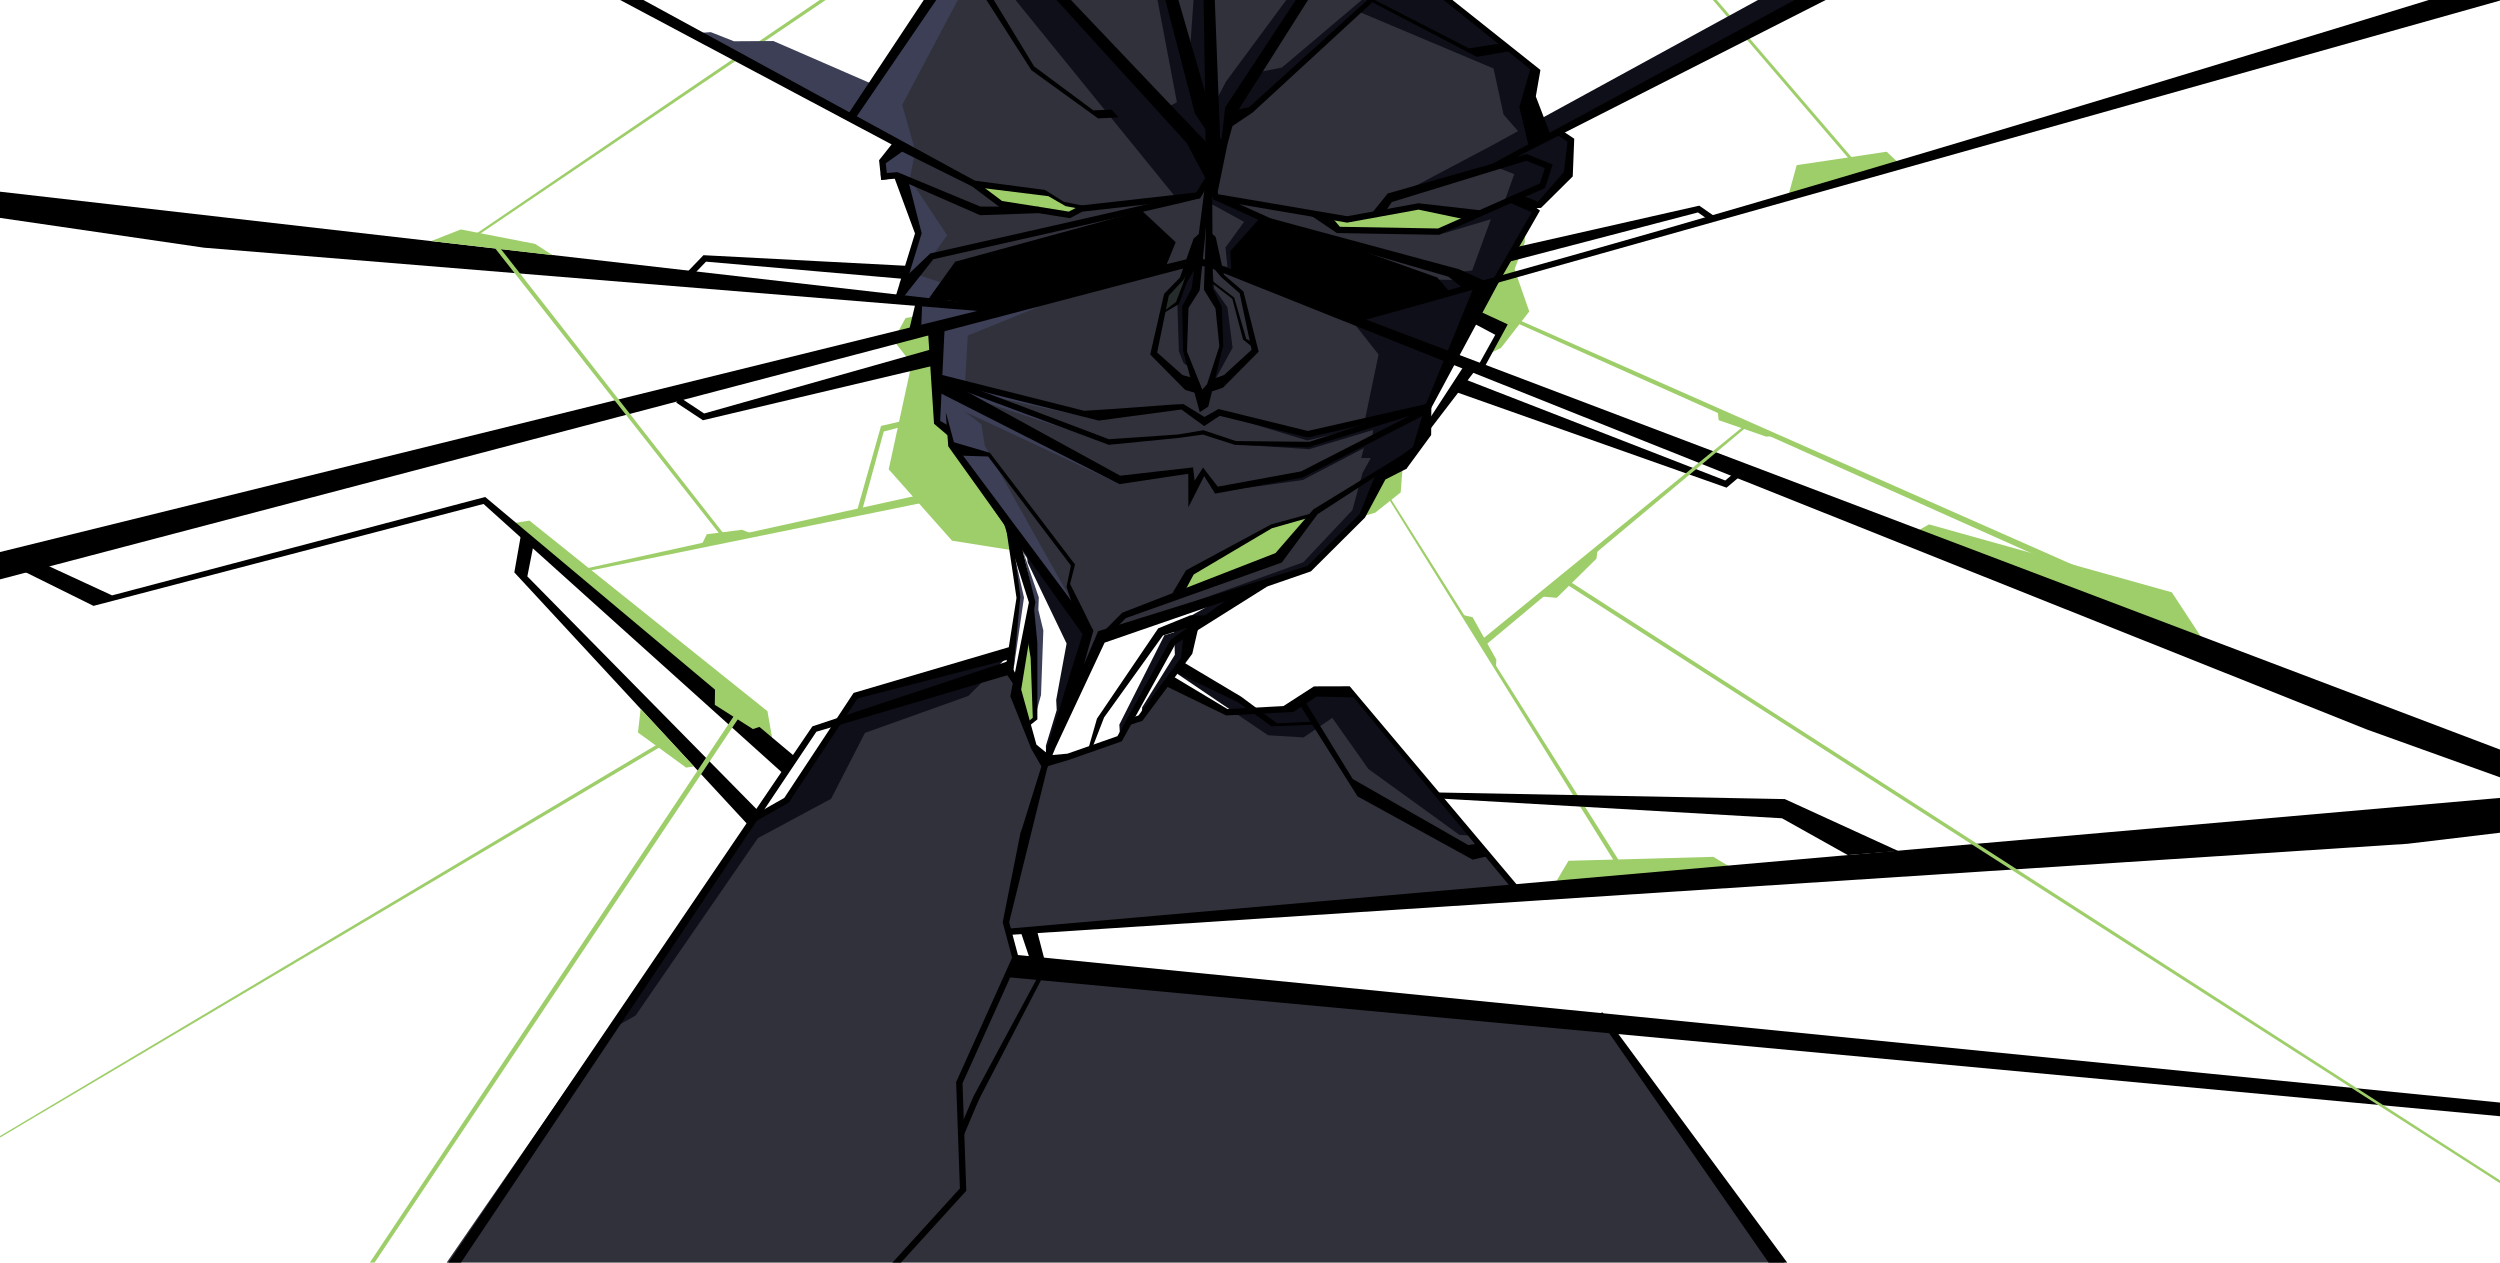 <?xml version="1.0" encoding="UTF-8" standalone="no"?>
<!-- Created with Inkscape (http://www.inkscape.org/) -->

<svg
   width="1980"
   height="1000"
   viewBox="0 0 523.875 264.583"
   version="1.1"
   id="svg5"
   inkscape:version="1.1.1 (3bf5ae0d25, 2021-09-20)"
   sodipodi:docname="child.svg"
   xmlns:inkscape="http://www.inkscape.org/namespaces/inkscape"
   xmlns:sodipodi="http://sodipodi.sourceforge.net/DTD/sodipodi-0.dtd"
   xmlns="http://www.w3.org/2000/svg"
   xmlns:svg="http://www.w3.org/2000/svg">
  <sodipodi:namedview
     id="namedview7"
     pagecolor="#ffffff"
     bordercolor="#666666"
     borderopacity="1.0"
     inkscape:pageshadow="2"
     inkscape:pageopacity="0.0"
     inkscape:pagecheckerboard="0"
     inkscape:document-units="mm"
     showgrid="false"
     inkscape:zoom="0.3107219"
     inkscape:cx="915.60974"
     inkscape:cy="617.91589"
     inkscape:window-width="1920"
     inkscape:window-height="1011"
     inkscape:window-x="0"
     inkscape:window-y="0"
     inkscape:window-maximized="1"
     inkscape:current-layer="layer9"
     units="px"
     inkscape:lockguides="false"
     inkscape:snap-nodes="false" />
  <defs
     id="defs2" />
  <g
     inkscape:groupmode="layer"
     id="layer9"
     inkscape:label="green"
     style="display:inline"
     ref="bottom_green"
     sodipodi:insensitive="true">
    <path
       style="font-variation-settings:normal;opacity:1;vector-effect:none;fill:#9ece6a;fill-opacity:1;stroke:none;stroke-width:1.323;stroke-linecap:butt;stroke-linejoin:miter;stroke-miterlimit:4;stroke-dasharray:none;stroke-dashoffset:0;stroke-opacity:1;-inkscape-stroke:none;stop-color:#000000;stop-opacity:1"
       d="m 191.897,66.255 -2.135,0.388 -2.559,4.648 3.835,4.906 -4.81,22.153 13.267,14.951 12.531,1.993 -0.867,-6.181 -12.23,-16.092 -0.187,-3.022 -2.455,-1.709 -0.627,-20.132 -3.93,1.093 z"
       id="path85822"
       sodipodi:nodetypes="cccccccccccccc" />
    <path
       style="font-variation-settings:normal;opacity:1;vector-effect:none;fill:#9ece6a;fill-opacity:1;stroke:none;stroke-width:1.323;stroke-linecap:butt;stroke-linejoin:miter;stroke-miterlimit:4;stroke-dasharray:none;stroke-dashoffset:0;stroke-opacity:1;-inkscape-stroke:none;stop-color:#000000;stop-opacity:1"
       d="m 107.399,109.645 3.552,-0.551 49.872,39.941 0.95,5.466 -2.843,0.139 z"
       id="path88011"
       sodipodi:nodetypes="cccccc" />
    <path
       style="font-variation-settings:normal;opacity:1;vector-effect:none;fill:#9ece6a;fill-opacity:1;stroke:none;stroke-width:1.323;stroke-linecap:butt;stroke-linejoin:miter;stroke-miterlimit:4;stroke-dasharray:none;stroke-dashoffset:0;stroke-opacity:1;-inkscape-stroke:none;stop-color:#000000;stop-opacity:1"
       d="m 192.03,103.865 -69.778,15.38 1.137,0.377 70.355,-14.354 z"
       id="path88013"
       sodipodi:nodetypes="ccccc" />
    <path
       style="font-variation-settings:normal;opacity:1;vector-effect:none;fill:#9ece6a;fill-opacity:1;stroke:none;stroke-width:1.323;stroke-linecap:butt;stroke-linejoin:miter;stroke-miterlimit:4;stroke-dasharray:none;stroke-dashoffset:0;stroke-opacity:1;-inkscape-stroke:none;stop-color:#000000;stop-opacity:1"
       d="m 319.501,48.418 -9.636,17.194 5.603,2.57 -3.08,5.776 2.139,-1.043 5.933,-7.645 -3.083,-8.842 2.153,-5.672 z"
       id="path90638" />
    <path
       style="font-variation-settings:normal;opacity:1;vector-effect:none;fill:#9ece6a;fill-opacity:1;stroke:none;stroke-width:1.323;stroke-linecap:butt;stroke-linejoin:miter;stroke-miterlimit:4;stroke-dasharray:none;stroke-dashoffset:0;stroke-opacity:1;-inkscape-stroke:none;stop-color:#000000;stop-opacity:1"
       d="m 400.972,111.714 3.252,-1.827 50.888,14.236 8.248,12.583 z"
       id="path90640" />
    <path
       style="font-variation-settings:normal;opacity:1;vector-effect:none;fill:#9ece6a;fill-opacity:1;stroke:none;stroke-width:1.323;stroke-linecap:butt;stroke-linejoin:miter;stroke-miterlimit:4;stroke-dasharray:none;stroke-dashoffset:0;stroke-opacity:1;-inkscape-stroke:none;stop-color:#000000;stop-opacity:1"
       d="M 317.986,66.923 438.057,119.971 428.97,117.409 317.491,67.534 Z"
       id="path90642"
       sodipodi:nodetypes="ccccc" />
    <path
       style="font-variation-settings:normal;opacity:1;vector-effect:none;fill:#9ece6a;fill-opacity:1;stroke:none;stroke-width:1.323;stroke-linecap:butt;stroke-linejoin:miter;stroke-miterlimit:4;stroke-dasharray:none;stroke-dashoffset:0;stroke-opacity:1;-inkscape-stroke:none;stop-color:#000000;stop-opacity:1"
       d="m 189.015,88.227 -4.388,1.026 -5.101,17.994 1.122,-0.257 4.544,-16.564 3.683,-0.97 z"
       id="path90757" />
    <path
       style="font-variation-settings:normal;opacity:1;vector-effect:none;fill:#9ece6a;fill-opacity:1;stroke:none;stroke-width:1.323;stroke-linecap:butt;stroke-linejoin:miter;stroke-miterlimit:4;stroke-dasharray:none;stroke-dashoffset:0;stroke-opacity:1;-inkscape-stroke:none;stop-color:#000000;stop-opacity:1"
       d="m 285.427,108.201 4.292,-8.491 4.206,-1.879 -0.413,5.353 -5.357,4.259 z"
       id="path92800" />
    <path
       style="font-variation-settings:normal;opacity:1;vector-effect:none;fill:#9ece6a;fill-opacity:1;stroke:none;stroke-width:1.323;stroke-linecap:butt;stroke-linejoin:miter;stroke-miterlimit:4;stroke-dasharray:none;stroke-dashoffset:0;stroke-opacity:1;-inkscape-stroke:none;stop-color:#000000;stop-opacity:1"
       d="m 325.604,185.556 37.605,-3.476 -4.18,-2.528 -30.351,0.824 z"
       id="path92802" />
    <path
       style="font-variation-settings:normal;opacity:1;vector-effect:none;fill:#9ece6a;fill-opacity:1;stroke:none;stroke-width:1.323;stroke-linecap:butt;stroke-linejoin:miter;stroke-miterlimit:4;stroke-dasharray:none;stroke-dashoffset:0;stroke-opacity:1;-inkscape-stroke:none;stop-color:#000000;stop-opacity:1"
       d="m 290.393,103.552 48.101,77.314 1.005,-0.135 -48.828,-77.431 z"
       id="path92804" />
    <path
       style="font-variation-settings:normal;opacity:1;vector-effect:none;fill:#9ece6a;fill-opacity:1;stroke:none;stroke-width:1.323;stroke-linecap:butt;stroke-linejoin:miter;stroke-miterlimit:4;stroke-dasharray:none;stroke-dashoffset:0;stroke-opacity:1;-inkscape-stroke:none;stop-color:#000000;stop-opacity:1"
       d="m 243.783,65.082 0.724,-3.468 3.305,-3.17 1.158,-1.904 -2.268,7.054 -2.942,1.908 z"
       id="path114152" />
    <path
       style="font-variation-settings:normal;opacity:1;vector-effect:none;fill:#9ece6a;fill-opacity:1;stroke:none;stroke-width:1.323;stroke-linecap:butt;stroke-linejoin:miter;stroke-miterlimit:4;stroke-dasharray:none;stroke-dashoffset:0;stroke-opacity:1;-inkscape-stroke:none;stop-color:#000000;stop-opacity:1"
       d="m 215.8,132.302 -2.575,12.627 2.18,6.723 1.587,-1.171 -0.301,-13.282 z"
       id="path115047" />
    <path
       style="font-variation-settings:normal;opacity:1;vector-effect:none;fill:#9ece6a;fill-opacity:1;stroke:none;stroke-width:1.323;stroke-linecap:butt;stroke-linejoin:miter;stroke-miterlimit:4;stroke-dasharray:none;stroke-dashoffset:0;stroke-opacity:1;-inkscape-stroke:none;stop-color:#000000;stop-opacity:1"
       d="m 252.163,-59.97 0.449,21.01 -4.486,-5.056 -2.087,-13.498 z"
       id="path11894" />
    <path
       style="font-variation-settings:normal;opacity:1;vector-effect:none;fill:#9ece6a;fill-opacity:1;stroke:none;stroke-width:1.323;stroke-linecap:butt;stroke-linejoin:miter;stroke-miterlimit:4;stroke-dasharray:none;stroke-dashoffset:0;stroke-opacity:1;-inkscape-stroke:none;stop-color:#000000;stop-opacity:1"
       d="M 248.582,-52.25 98.934,49.547 99.532,49.712 248.578,-51.112 Z"
       id="path11896"
       sodipodi:nodetypes="ccccc" />
    <path
       style="font-variation-settings:normal;opacity:1;vector-effect:none;fill:#9ece6a;fill-opacity:1;stroke:none;stroke-width:1.323;stroke-linecap:butt;stroke-linejoin:miter;stroke-miterlimit:4;stroke-dasharray:none;stroke-dashoffset:0;stroke-opacity:1;-inkscape-stroke:none;stop-color:#000000;stop-opacity:1"
       d="m 304.659,-48.086 11.351,-17.52 0.676,3.51 -6.783,15.203 z"
       id="path13188" />
    <path
       style="font-variation-settings:normal;opacity:1;vector-effect:none;fill:#9ece6a;fill-opacity:1;stroke:none;stroke-width:1.323;stroke-linecap:butt;stroke-linejoin:miter;stroke-miterlimit:4;stroke-dasharray:none;stroke-dashoffset:0;stroke-opacity:1;-inkscape-stroke:none;stop-color:#000000;stop-opacity:1"
       d="m 374.683,41.225 23.449,-6.799 -2.787,-2.636 -18.847,2.817 z"
       id="path13190" />
    <path
       style="font-variation-settings:normal;opacity:1;vector-effect:none;fill:#9ece6a;fill-opacity:1;stroke:none;stroke-width:1.323;stroke-linecap:butt;stroke-linejoin:miter;stroke-miterlimit:4;stroke-dasharray:none;stroke-dashoffset:0;stroke-opacity:1;-inkscape-stroke:none;stop-color:#000000;stop-opacity:1"
       d="m 312.117,-55.05 c 0.129,0.699 75.588,88.625 75.588,88.625 l 0.698,-0.149 -76.101,-88.718 z"
       id="path13192" />
  </g>
  <g
     inkscape:groupmode="layer"
     id="layer1"
     inkscape:label="headBg"
     style="display:inline"
     ref="head_bg"
     sodipodi:insensitive="true">
    <path
       style="display:inline;opacity:0.9;fill:#1a1b26;fill-opacity:1;stroke:none;stroke-width:0.265px;stroke-linecap:butt;stroke-linejoin:miter;stroke-opacity:1"
       d="m 251.302,-28.186 -14.242,-3.36 -1.182,-2.515 -8.394,6.473 -2.795,6.633 -13.63,7.092 -5.607,-2.226 -27.368,40.861 10.962,6.389 -3.972,2.581 0.733,3.62 2.567,-0.524 4.539,12.297 -4.716,13.262 4.218,1.311 -0.593,5.582 5.274,-0.113 -0.782,19.504 2.483,2.287 0.866,3.143 25.558,37.55 -0.544,14.558 6.323,-13.113 42.065,-14.323 12.731,-11.201 4.145,-8.197 5.467,-3.679 4.148,-5.568 -0.674,-5.123 22.368,-40.589 -0.28,-2.512 2.386,-0.637 4.703,-4.749 0.282,-7.335 -6.713,-5.143 -1.185,-4.307 0.845,-4.468 -27.163,-21.591 -2.808,0.348 -9.908,-6.58 0.091,-5.832 -6.426,-1.927 -6.129,-10.192 -14.81,-0.98 z"
       id="path16691" />
  </g>
  <g
     inkscape:groupmode="layer"
     id="layer12"
     inkscape:label="bpdyBg"
     ref="body_bg"
     sodipodi:insensitive="true">
    <path
       style="opacity:0.9;fill:#1a1b26;fill-opacity:1;stroke:none;stroke-width:0.265px;stroke-linecap:butt;stroke-linejoin:miter;stroke-opacity:1"
       d="m 218.897,158.769 -2.126,-3.17 -3.707,-10.41 -0.076,-2.788 -1.746,-2.484 -35.281,11.187 -10.539,16.475 -7.182,3.8 c 0,0 -148.224,212.289 -143.802,212.289 4.422,0 454.757,9.495 454.757,9.495 L 336.631,214.249 211.315,203.16 l 1.35,-2.503 -1.433,-5.567 106.898,-8.168 -34.48,-41.628 -7.543,-0.289 -5.891,3.548 -12.83,0.968 -13.018,-6.25 -4.451,6.832 -3.046,0.737 -1.877,3.978 -14.024,4.408 z"
       id="path19990" />
  </g>
  <g
     inkscape:groupmode="layer"
     id="layer3"
     inkscape:label="dark shadow"
     style="display:inline"
     sodipodi:insensitive="true"
     ref="dark_shadow">
    <path
       style="font-variation-settings:normal;opacity:1;vector-effect:none;fill:#0e0f19;fill-opacity:1;stroke:none;stroke-width:1.323;stroke-linecap:butt;stroke-linejoin:miter;stroke-miterlimit:4;stroke-dasharray:none;stroke-dashoffset:0;stroke-opacity:1;-inkscape-stroke:none;stop-color:#000000;stop-opacity:1"
       d="m 231.093,132.98 43.176,-14.102 11.61,-11.154 3.449,-8.519 4.491,-2.365 0.678,0.083 1.952,-2.358 2.879,-9.748 10.559,-25.227 4.078,-1.276 7.633,-13.705 -1.285,-2.102 2.459,0.31 5.374,-5.884 0.901,-7.655 -2.354,-1.778 91.65,-47.158 -13.822,-0.097 -92.035,50.305 -20.798,11.003 22.072,-6.437 3.559,1.372 -2.066,5.744 -13.105,6.77 10.264,-3.061 -3.916,10.729 -4.503,0.588 1.868,1.435 -5.418,-0.111 -16.926,-5.321 12.282,5.66 -0.363,2.223 -10.225,2.964 -29.882,-8.68 27.76,11.515 5.794,7.353 -3.004,14.334 1.938,0.915 -0.389,2.966 -1.18,-0.328 -1.01,3.803 h 2.014 l -1.736,3.127 -2.121,7.776 -10.28,10.931 z"
       id="path18283"
       sodipodi:nodetypes="cccccccccccccccccccccccccccccccccccccccccccccc" />
    <path
       style="font-variation-settings:normal;opacity:1;vector-effect:none;fill:#0e0f19;fill-opacity:1;stroke:none;stroke-width:1.323;stroke-linecap:butt;stroke-linejoin:miter;stroke-miterlimit:4;stroke-dasharray:none;stroke-dashoffset:0;stroke-opacity:1;-inkscape-stroke:none;stop-color:#000000;stop-opacity:1"
       d="m 253.959,38.113 1.374,3.271 9.498,5.087 -6.577,6.804 0.412,4.032 -1.369,-0.561 -0.497,-4.88 3.888,-5.373 -6.721,-3.677 z"
       id="path22156"
       sodipodi:nodetypes="cccccccccc" />
    <path
       style="font-variation-settings:normal;opacity:1;vector-effect:none;fill:#0e0f19;fill-opacity:1;stroke:none;stroke-width:1.323;stroke-linecap:butt;stroke-linejoin:miter;stroke-miterlimit:4;stroke-dasharray:none;stroke-dashoffset:0;stroke-opacity:1;-inkscape-stroke:none;stop-color:#000000;stop-opacity:1"
       d="m 257.774,24.679 3.933,-1.907 61.967,-55.214 -55.048,46.598 -6.026,1.18 z"
       id="path22271" />
    <path
       style="font-variation-settings:normal;opacity:1;vector-effect:none;fill:#0e0f19;fill-opacity:1;stroke:none;stroke-width:1.323;stroke-linecap:butt;stroke-linejoin:miter;stroke-miterlimit:4;stroke-dasharray:none;stroke-dashoffset:0;stroke-opacity:1;-inkscape-stroke:none;stop-color:#000000;stop-opacity:1"
       d="m 256.265,32.564 1.293,-9.892 41.114,-62.124 -41.754,56.535 -3.22,6.06 z"
       id="path22273" />
    <path
       style="font-variation-settings:normal;opacity:1;vector-effect:none;fill:#0e0f19;fill-opacity:1;stroke:none;stroke-width:1.323;stroke-linecap:butt;stroke-linejoin:miter;stroke-miterlimit:4;stroke-dasharray:none;stroke-dashoffset:0;stroke-opacity:1;-inkscape-stroke:none;stop-color:#000000;stop-opacity:1"
       d="M 254.12,23.33 252.937,-40.339 249.309,11.325 Z"
       id="path22275" />
    <path
       style="font-variation-settings:normal;opacity:1;vector-effect:none;fill:#0e0f19;fill-opacity:1;stroke:none;stroke-width:1.323;stroke-linecap:butt;stroke-linejoin:miter;stroke-miterlimit:4;stroke-dasharray:none;stroke-dashoffset:0;stroke-opacity:1;-inkscape-stroke:none;stop-color:#000000;stop-opacity:1"
       d="m 254.171,31.294 -0.281,-7.205 -2.938,-2.519 -15.539,-59.207 11.2,59.035 -2.597,1.466 z"
       id="path22277" />
    <path
       style="font-variation-settings:normal;opacity:1;vector-effect:none;fill:#0e0f19;fill-opacity:1;stroke:none;stroke-width:1.323;stroke-linecap:butt;stroke-linejoin:miter;stroke-miterlimit:4;stroke-dasharray:none;stroke-dashoffset:0;stroke-opacity:1;-inkscape-stroke:none;stop-color:#000000;stop-opacity:1"
       d="m 194.441,-30.903 57.784,62.398 1.862,6.164 -3.464,3.61 -3.783,0.669 -43.449,-53.52 -1.31,-7.104 -6.806,-8.752 z"
       id="path22279" />
    <path
       style="font-variation-settings:normal;opacity:1;vector-effect:none;fill:#0e0f19;fill-opacity:1;stroke:none;stroke-width:1.323;stroke-linecap:butt;stroke-linejoin:miter;stroke-miterlimit:4;stroke-dasharray:none;stroke-dashoffset:0;stroke-opacity:1;-inkscape-stroke:none;stop-color:#000000;stop-opacity:1"
       d="m 209.368,65.254 33.751,-8.606 2.483,-5.966 -7.245,-5.865 -2.698,0.933 6.994,5.235 -2.199,3.358 -21.043,5.99 z"
       id="path22394"
       sodipodi:nodetypes="ccccccccc" />
    <path
       style="font-variation-settings:normal;opacity:1;vector-effect:none;fill:#0e0f19;fill-opacity:1;stroke:none;stroke-width:1.323;stroke-linecap:butt;stroke-linejoin:miter;stroke-miterlimit:4;stroke-dasharray:none;stroke-dashoffset:0;stroke-opacity:1;-inkscape-stroke:none;stop-color:#000000;stop-opacity:1"
       d="m 251.271,56.705 -0.858,4.419 -2.204,3.374 0.104,8.754 1.048,3.84 -1.347,-1.024 -0.98,-2.5 -0.327,-10.164 2.246,-5.48 1.479,-3.146 z"
       id="path52286" />
    <path
       style="font-variation-settings:normal;opacity:1;vector-effect:none;fill:#0e0f19;fill-opacity:1;stroke:none;stroke-width:1.323;stroke-linecap:butt;stroke-linejoin:miter;stroke-miterlimit:4;stroke-dasharray:none;stroke-dashoffset:0;stroke-opacity:1;-inkscape-stroke:none;stop-color:#000000;stop-opacity:1"
       d="m 253.572,50.675 c 0.066,0.357 0.859,9.782 0.859,9.782 l 2.773,3.944 1.086,8.473 -4.422,8.072 1.76,-8.571 -0.429,-7.957 -1.66,-3.119 z"
       id="path77200" />
    <path
       style="font-variation-settings:normal;opacity:1;vector-effect:none;fill:#0e0f19;fill-opacity:1;stroke:none;stroke-width:1.323;stroke-linecap:butt;stroke-linejoin:miter;stroke-miterlimit:4;stroke-dasharray:none;stroke-dashoffset:0;stroke-opacity:1;-inkscape-stroke:none;stop-color:#000000;stop-opacity:1"
       d="m 258.916,125.647 -10.312,7.83 -0.536,4.814 -8.86,11.867 0.135,-1.946 6.85,-10.999 -0.186,-6.197 9.38,-5.238 z"
       id="path79670" />
    <path
       style="font-variation-settings:normal;opacity:1;vector-effect:none;fill:#0e0f19;fill-opacity:1;stroke:none;stroke-width:1.323;stroke-linecap:butt;stroke-linejoin:miter;stroke-miterlimit:4;stroke-dasharray:none;stroke-dashoffset:0;stroke-opacity:1;-inkscape-stroke:none;stop-color:#000000;stop-opacity:1"
       d="m 251.487,130.788 -5.842,3.799 -10.956,19.484 -0.129,-2.228 9.438,-18.721 z"
       id="path79785" />
    <path
       style="font-variation-settings:normal;opacity:1;vector-effect:none;fill:#0e0f19;fill-opacity:1;stroke:none;stroke-width:1.323;stroke-linecap:butt;stroke-linejoin:miter;stroke-miterlimit:4;stroke-dasharray:none;stroke-dashoffset:0;stroke-opacity:1;-inkscape-stroke:none;stop-color:#000000;stop-opacity:1"
       d="m 219.215,159.699 8.219,-26.984 -12.266,-16.685 0.172,1.806 8.165,17.008 -2.179,11.821 0.107,2.122 -2.263,7.484 z"
       id="path79900" />
    <path
       style="font-variation-settings:normal;opacity:1;vector-effect:none;fill:#0e0f19;fill-opacity:1;stroke:none;stroke-width:1.323;stroke-linecap:butt;stroke-linejoin:miter;stroke-miterlimit:4;stroke-dasharray:none;stroke-dashoffset:0;stroke-opacity:1;-inkscape-stroke:none;stop-color:#000000;stop-opacity:1"
       d="m 297.935,86.529 -24.951,13.34 -17.285,3.127 17.294,-2.41 24.496,-12.787 z"
       id="path82006" />
    <path
       style="font-variation-settings:normal;opacity:1;vector-effect:none;fill:#0e0f19;fill-opacity:1;stroke:none;stroke-width:1.323;stroke-linecap:butt;stroke-linejoin:miter;stroke-miterlimit:4;stroke-dasharray:none;stroke-dashoffset:0;stroke-opacity:1;-inkscape-stroke:none;stop-color:#000000;stop-opacity:1"
       d="m 298.047,85.818 -24.049,7.796 -14.967,-0.49 15.289,1.013 23.486,-7.085 z"
       id="path82008" />
    <path
       style="font-variation-settings:normal;opacity:1;vector-effect:none;fill:#0e0f19;fill-opacity:1;stroke:none;stroke-width:1.323;stroke-linecap:butt;stroke-linejoin:miter;stroke-miterlimit:4;stroke-dasharray:none;stroke-dashoffset:0;stroke-opacity:1;-inkscape-stroke:none;stop-color:#000000;stop-opacity:1"
       d="m 298.067,84.85 c -0.537,0.178 -23.325,6.265 -23.325,6.265 l -18.354,-4.146 17.555,5.335 21.734,-5.22 1.948,-2.059 v 0 z"
       id="path82010" />
    <path
       style="font-variation-settings:normal;opacity:1;vector-effect:none;fill:#0e0f19;fill-opacity:1;stroke:none;stroke-width:1.323;stroke-linecap:butt;stroke-linejoin:miter;stroke-miterlimit:4;stroke-dasharray:none;stroke-dashoffset:0;stroke-opacity:1;-inkscape-stroke:none;stop-color:#000000;stop-opacity:1"
       d="m 247.668,140.118 11.693,6.628 3.544,2.263 7.932,-0.398 5.229,-3.556 6.919,0.194 25.222,29.846 -2.362,-0.132 -19.107,-13.828 -7.554,-10.706 -6.033,4.101 -7.428,-0.455 -19.086,-12.92 z"
       id="path82829" />
    <path
       style="font-variation-settings:normal;opacity:1;vector-effect:none;fill:#0e0f19;fill-opacity:1;stroke:none;stroke-width:1.323;stroke-linecap:butt;stroke-linejoin:miter;stroke-miterlimit:4;stroke-dasharray:none;stroke-dashoffset:0;stroke-opacity:1;-inkscape-stroke:none;stop-color:#000000;stop-opacity:1"
       d="m 211.563,137.154 c -1.311,0.135 -32.765,8.704 -32.765,8.704 l -13.9,21.813 -6.758,3.713 -30.207,44.35 5.236,-2.91 25.65,-37.198 15.335,-8.238 7.098,-13.811 21.676,-7.753 z"
       id="path83562" />
    <path
       style="font-variation-settings:normal;opacity:1;vector-effect:none;fill:#0e0f19;fill-opacity:1;stroke:none;stroke-width:1.323;stroke-linecap:butt;stroke-linejoin:miter;stroke-miterlimit:4;stroke-dasharray:none;stroke-dashoffset:0;stroke-opacity:1;-inkscape-stroke:none;stop-color:#000000;stop-opacity:1"
       d="m 253.88,-30.845 16.415,0.358 6.085,10.322 8.236,2.59 c 0,0 -3.323,4.144 -2.755,4.846 0.569,0.702 10.668,7.561 10.668,7.561 l 1.779,-1.883 26.989,21.456 -1.506,7.144 1.143,6.994 -1.626,0.315 -4.244,-4.866 -2.094,-9.64 -28.47,-11.998 2.941,-2.703 -7.946,-8.617 -0.409,-6.719 -6.506,-3.042 -4.475,-9.481 -14.511,-1.225 z"
       id="path10232" />
  </g>
  <g
     inkscape:groupmode="layer"
     id="layer8"
     inkscape:label="light shadow"
     style="display:inline"
     sodipodi:insensitive="true"
     ref="light_shadow">
    <path
       style="font-variation-settings:normal;opacity:1;vector-effect:none;fill:#3c3f56;fill-opacity:1;stroke:none;stroke-width:1.323;stroke-linecap:butt;stroke-linejoin:miter;stroke-miterlimit:4;stroke-dasharray:none;stroke-dashoffset:0;stroke-opacity:1;-inkscape-stroke:none;stop-color:#000000;stop-opacity:1"
       d="m 144.53,7.031 43.985,23.56 -3.534,3.307 0.177,2.724 2.993,0.722 4.152,11.8 -4.501,13.327 4.77,1.507 -1.019,5.287 4.889,-0.117 0.14,19.649 2.042,1.728 0.566,2.454 28.668,38.83 -21.492,-38.435 -0.724,-4.45 -3.753,-2.87 0.917,-15.743 14.71,-5.97 c -6.205,-0.109 -16.073,-0.506 -16.073,-0.506 l 1.741,-8.428 -3.461,1.692 -1.251,2.504 -5.986,-1.943 5.99,-8.356 -7.85,-11.844 1.184,-5.78 L 188.526,20.104 162.062,8.597 153.799,8.648 148.954,6.738 Z"
       id="path24451"
       sodipodi:nodetypes="cccccccccccccccccccccccccccccccc" />
    <path
       style="font-variation-settings:normal;opacity:1;vector-effect:none;fill:#3c3f56;fill-opacity:1;stroke:none;stroke-width:1.323;stroke-linecap:butt;stroke-linejoin:miter;stroke-miterlimit:4;stroke-dasharray:none;stroke-dashoffset:0;stroke-opacity:1;-inkscape-stroke:none;stop-color:#000000;stop-opacity:1"
       d="m 212.742,117.09 1.834,8.142 -2.231,15.319 1.082,-16.004 z"
       id="path80871" />
    <path
       style="font-variation-settings:normal;opacity:1;vector-effect:none;fill:#3c3f56;fill-opacity:1;stroke:none;stroke-width:1.323;stroke-linecap:butt;stroke-linejoin:miter;stroke-miterlimit:4;stroke-dasharray:none;stroke-dashoffset:0;stroke-opacity:1;-inkscape-stroke:none;stop-color:#000000;stop-opacity:1"
       d="m 214.325,115.359 2.427,10.803 -0.412,2.579 0.541,6.533 0.058,14.71 1.205,-4.341 0.487,-13.534 -1.045,-4.319 0.093,-2.608 z"
       id="path80873" />
    <path
       style="font-variation-settings:normal;opacity:1;vector-effect:none;fill:#3c3f56;fill-opacity:1;stroke:none;stroke-width:1.323;stroke-linecap:butt;stroke-linejoin:miter;stroke-miterlimit:4;stroke-dasharray:none;stroke-dashoffset:0;stroke-opacity:1;-inkscape-stroke:none;stop-color:#000000;stop-opacity:1"
       d="M 200.115,85.318 234.517,101.378 197.76,82.18 Z"
       id="path81101" />
    <path
       style="font-variation-settings:normal;opacity:1;vector-effect:none;fill:#3c3f56;fill-opacity:1;stroke:none;stroke-width:1.323;stroke-linecap:butt;stroke-linejoin:miter;stroke-miterlimit:4;stroke-dasharray:none;stroke-dashoffset:0;stroke-opacity:1;-inkscape-stroke:none;stop-color:#000000;stop-opacity:1"
       d="m 201.089,81.366 31.428,11.536 -30.216,-9.911 z"
       id="path81136" />
    <path
       style="font-variation-settings:normal;opacity:1;vector-effect:none;fill:#3c3f56;fill-opacity:1;stroke:none;stroke-width:1.323;stroke-linecap:butt;stroke-linejoin:miter;stroke-miterlimit:4;stroke-dasharray:none;stroke-dashoffset:0;stroke-opacity:1;-inkscape-stroke:none;stop-color:#000000;stop-opacity:1"
       d="M 204.32,81.531 230.298,88 207.201,82.942 Z"
       id="path81171" />
    <path
       style="font-variation-settings:normal;opacity:1;vector-effect:none;fill:#3c3f56;fill-opacity:1;stroke:none;stroke-width:1.323;stroke-linecap:butt;stroke-linejoin:miter;stroke-miterlimit:4;stroke-dasharray:none;stroke-dashoffset:0;stroke-opacity:1;-inkscape-stroke:none;stop-color:#000000;stop-opacity:1"
       d="m 178.246,24.989 26.72,-39.85 5.911,0.923 13.734,-6.989 4.091,-8.197 7.356,-5.553 0.362,2.041 -5.199,5.682 -1.498,10.115 -23.768,6.975 -20.169,38.01 z"
       id="path10528" />
  </g>
  <g
     inkscape:groupmode="layer"
     id="layer11"
     inkscape:label="black"
     style="display:inline"
     sodipodi:insensitive="true"
     ref="black">
    <path
       style="font-variation-settings:normal;display:inline;opacity:1;vector-effect:none;fill:#000000;fill-opacity:1;stroke:none;stroke-width:1.323;stroke-linecap:butt;stroke-linejoin:miter;stroke-miterlimit:4;stroke-dasharray:none;stroke-dashoffset:0;stroke-opacity:1;-inkscape-stroke:none;stop-color:#000000;stop-opacity:1"
       d="m 197.459,62.743 2.763,-7.196 38.266,-10.626 6.818,5.853 -2.106,5.799 -33.187,8.188 z"
       id="path175253" />
    <path
       style="font-variation-settings:normal;opacity:1;vector-effect:none;fill:#000000;fill-opacity:1;stroke:none;stroke-width:1.323;stroke-linecap:butt;stroke-linejoin:miter;stroke-miterlimit:4;stroke-dasharray:none;stroke-dashoffset:0;stroke-opacity:1;-inkscape-stroke:none;stop-color:#000000;stop-opacity:1"
       d="m 264.891,46.033 -6.542,6.571 0.807,5.393 25.029,9.561 16.956,-5.313 -0.646,-3.93 z"
       id="path175483" />
  </g>
  <g
     inkscape:groupmode="layer"
     id="layer4"
     inkscape:label="head-green"
     sodipodi:insensitive="true"
     ref="head_green">
    <path
       style="font-variation-settings:normal;display:inline;opacity:1;vector-effect:none;fill:#9ece6a;fill-opacity:1;stroke:none;stroke-width:1.323;stroke-linecap:butt;stroke-linejoin:miter;stroke-miterlimit:4;stroke-dasharray:none;stroke-dashoffset:0;stroke-opacity:1;-inkscape-stroke:none;stop-color:#000000;stop-opacity:1"
       d="m 278.353,45.589 2.147,2.51 20.836,0.278 5.892,-2.465 -9.714,-2.536 -15.753,2.725 z"
       id="path112173" />
    <path
       style="font-variation-settings:normal;display:inline;opacity:1;vector-effect:none;fill:#9ece6a;fill-opacity:1;stroke:none;stroke-width:1.323;stroke-linecap:butt;stroke-linejoin:miter;stroke-miterlimit:4;stroke-dasharray:none;stroke-dashoffset:0;stroke-opacity:1;-inkscape-stroke:none;stop-color:#000000;stop-opacity:1"
       d="m 226.107,43.434 -3.109,-0.733 -3.698,-2.171 -14.502,-1.787 5.07,4.084 14.163,1.874 z"
       id="path114037" />
    <path
       style="font-variation-settings:normal;display:inline;opacity:1;vector-effect:none;fill:#9ece6a;fill-opacity:1;stroke:none;stroke-width:1.323;stroke-linecap:butt;stroke-linejoin:miter;stroke-miterlimit:4;stroke-dasharray:none;stroke-dashoffset:0;stroke-opacity:1;-inkscape-stroke:none;stop-color:#000000;stop-opacity:1"
       d="m 247.773,124.057 1.579,-4.331 17.116,-9.392 7.74,-2.147 -6.262,8.392 z"
       id="path115952" />
  </g>
  <g
     inkscape:groupmode="layer"
     id="layer2"
     inkscape:label="head"
     style="display:inline"
     ref="head"
     sodipodi:insensitive="true">
    <path
       style="color:#000000;fill:#000000;-inkscape-stroke:none"
       d="m 308.958,59.844 -10.144,24.826 -24.773,5.641 -18.699,-4.598 -2.96,1.664 -4.388,-2.707 c 0,0 -1.683,0.067 -2.414,0.117 -3.964,0.28 -7.571,0.552 -11.666,0.867 l -0.072,0.004 -6.622,0.43 -31.726,-7.994 -0.32,1.283 35.068,8.756 17.324,-2.323 4.766,3.477 3.256,-2.15 18.441,4.533 25.715,-5.855 14.4,-26.793 z"
       id="path4976"
       sodipodi:nodetypes="cccccccccccccccccccc" />
    <path
       style="color:#000000;fill:#000000;-inkscape-stroke:none"
       d="m 195.525,78.102 -0.385,1.266 37.212,13.843 14.404,-1.418 5.291,-0.731 6.803,2.181 15.285,0.502 25.31,-7.861 -0.334,-1.281 -24.751,7.982 -15.416,-0.168 -6.761,-2.266 -5.306,0.893 -14.499,0.997 z"
       id="path5186"
       sodipodi:nodetypes="ccccccccccccccc" />
    <path
       style="color:#000000;fill:#000000;-inkscape-stroke:none"
       d="m 196.775,78.88 -1.247,2.724 39.066,19.845 14.41,-2.17 0.021,7.016 3.303,-6.524 2.303,3.66 18.336,-3.369 25.764,-13.23 -0.628,-1.082 -25.47,13.03 -17.447,3.205 -3.09,-4.004 -1.77,2.768 -0.324,-2.809 -15.249,1.745 z"
       id="path5512"
       sodipodi:nodetypes="ccccccccccccccccc" />
    <path
       style="color:#000000;fill:#000000;-inkscape-stroke:none"
       d="m 298.619,85.238 -2.715,8.959 -2.277,3.295 1.066,0.781 5.207,-7.109 0.041,-5.918 z"
       id="path5808"
       sodipodi:nodetypes="ccccccc" />
    <path
       style="color:#000000;fill:#000000;-inkscape-stroke:none"
       d="m 198.269,86.629 -0.072,-0.047 0.508,6.945 28.154,39.357 -13.105,42.072 7.356,-18.135 10.363,-22.154 43.232,-14.938 11.326,-11.268 4.277,-7.982 4.351,-2.216 2.448,-5.312 -8.789,6.287 -3.412,8.477 -10.92,10.863 -43.881,13.701 -2.969,6.98 1.989,-7.156 -29.129,-39.045 z"
       id="path6097"
       sodipodi:nodetypes="cccccccccccccccccccc" />
    <path
       style="color:#000000;fill:#000000;-inkscape-stroke:none"
       d="m 188.051,36.07 -3.5,0.303 0.113,1.318 3.166,-0.273 17.564,7.68 12.246,-0.432 6.551,1.057 2.627,-1.373 24.652,-2.77 2.406,-3.947 -1.129,-0.688 -2.07,3.393 -24.252,2.725 -2.457,1.283 -6.246,-1.006 -12.305,-0.056 z"
       id="path8517"
       sodipodi:nodetypes="ccccccccccccccccc" />
    <path
       style="color:#000000;fill:#000000;-inkscape-stroke:none"
       d="m 187.367,29.597 -3.158,3.98 0.436,4.123 1.316,-0.139 -0.354,-3.352 3.436,-2.432 14.68,7.295 5.727,4.305 8.131,1.279 0.205,-1.307 -7.805,-1.229 -5.561,-4.18 z"
       id="path8636"
       sodipodi:nodetypes="ccccccccccccc" />
    <path
       style="color:#000000;fill:#000000;-inkscape-stroke:none"
       d="m 204.16,37.852 -0.178,1.311 15.705,1.95 3.597,2.075 3.562,0.685 -0.08,-0.811 -3.845,-0.775 -3.969,-2.491 z"
       id="path8638"
       sodipodi:nodetypes="ccccccccc" />
    <path
       style="color:#000000;fill:#000000;-inkscape-stroke:none"
       d="m 318.193,40.684 -2.582,1.465 5.364,2.335 -7.979,13.877 1.148,0.66 8.555,-14.883 z"
       id="path9703"
       sodipodi:nodetypes="ccccccc" />
    <path
       style="color:#000000;fill:#000000;-inkscape-stroke:none"
       d="m 221.703,-86.954 -0.173,-0.173 28.869,110.936 0.064,0.094 c 0.813,1.223 2.187,3.256 2.187,3.256 l 0.039,5.086 -0.041,5.104 1.324,0.016 c 0,0 0.029,-2.539 0.041,-5.113 0.006,-1.287 0.007,-2.584 -0.002,-3.58 -0.005,-0.498 -0.023,-1.236 -0.023,-1.236 l -1.348,-2.68 c 0,0 0.78,-2.52 0.722,-2.606 z"
       id="path9989"
       sodipodi:nodetypes="cccccccccccccc" />
    <path
       style="color:#000000;fill:#000000;-inkscape-stroke:none"
       d="m 334.027,-94.975 -77.293,117.467 -0.812,7.312 -3.207,4.734 2.357,6.158 2.129,-10.422 1.719,-6.303 75.159,-118.706 z"
       id="path9991"
       sodipodi:nodetypes="ccccccccc" />
    <path
       style="color:#000000;fill:#000000;-inkscape-stroke:none"
       d="m 250.86,-95.169 -0.155,-0.221 1.945,122.549 -0.023,7.57 4.082,-4.853 -1.027,-1.013 z"
       id="path9993"
       sodipodi:nodetypes="ccccccc" />
    <path
       style="color:#000000;fill:#000000;-inkscape-stroke:none"
       d="M 373.113,-78.445 261.779,22.432 l -4.106,0.934 -0.771,1.146 0.554,2.444 5.038,-3.385 L 373.069,-78.244 Z"
       id="path9995"
       sodipodi:nodetypes="cccccccc" />
    <path
       style="color:#000000;fill:#000000;-inkscape-stroke:none"
       d="m 155.908,-72.028 -0.103,-0.021 92.891,102.035 4.033,7.613 0.811,-7.035 -3.02,-3.114 z"
       id="path9997"
       sodipodi:nodetypes="ccccccc" />
    <path
       style="color:#000000;fill:#000000;-inkscape-stroke:none"
       d="m 190.331,37.862 -3.011,-0.889 4.418,11.953 -4.16,13.535 1.266,0.389 4.291,-13.963 z"
       id="path6692"
       sodipodi:nodetypes="ccccccc" />
    <path
       style="color:#000000;fill:#000000;-inkscape-stroke:none"
       d="m 250.771,53.804 -385.667,95.159 2.282,1.175 75.043,-13.603 308.241,-80.99 z"
       id="path16736"
       sodipodi:nodetypes="cccccc" />
    <path
       style="color:#000000;fill:#000000;-inkscape-stroke:none"
       d="m 258.624,56.494 -5.815,-0.693 243.198,97.077 227.997,81.892 3.635,-0.433 z"
       id="path16851"
       sodipodi:nodetypes="cccccc" />
    <path
       style="color:#000000;fill:#000000;-inkscape-stroke:none"
       d="m 253.93,37.121 -1.238,0.467 1.623,4.301 27.979,4.766 14.965,-2.727 10.055,2.112 2.977,-1.964 -13.076,-1.484 -14.928,2.719 -27,-4.6 z"
       id="path18400"
       sodipodi:nodetypes="ccccccccccc" />
    <path
       style="color:#000000;fill:#000000;-inkscape-stroke:none"
       d="m 319.91,32.285 -29.104,8.254 -3.393,4.199 2.782,-0.261 1.464,-2.142 28.178,-8.656 3.885,1.559 -1.025,3.186 -21.365,9.455 -20.557,-0.355 -2.471,-2.902 -3.902,0.344 5.754,3.87 21.445,0.371 22.174,-9.812 1.584,-4.924 z"
       id="path18435"
       sodipodi:nodetypes="ccccccccccccccccc" />
    <path
       style="color:#000000;fill:#000000;-inkscape-stroke:none"
       d="m 327.599,27.552 -1.823,0.346 2.695,1.814 -0.75,6.295 -5.422,6.254 -4.105,-1.578 1.77,2.969 2.955,-0.084 6.649,-6.595 0.314,-7.907 z"
       id="path19013"
       sodipodi:nodetypes="ccccccccccc" />
    <path
       style="color:#000000;fill:#000000;-inkscape-stroke:none"
       d="m 255.072,40.697 -0.545,1.205 11.291,5.105 37.696,10.975 3.308,2.633 4.783,-1.53 -5.81,-2.644 -39.529,-10.684 z"
       id="path20300"
       sodipodi:nodetypes="ccccccccc" />
    <path
       style="color:#000000;fill:#000000;-inkscape-stroke:none"
       d="m 237.801,44.551 -37.639,10.287 -5.693,7.938 3.787,0.793 2.973,-6.849 36.92,-10.892 z"
       id="path20505"
       sodipodi:nodetypes="ccccccc" />
    <path
       style="color:#000000;fill:#000000;-inkscape-stroke:none"
       d="m 266.264,45.76 -0.443,1.246 33.045,11.628 0.096,3.523 4.777,-1.021 -2.561,-2.988 z"
       id="path20620"
       sodipodi:nodetypes="ccccccc" />
    <path
       style="color:#000000;fill:#000000;-inkscape-stroke:none"
       d="m 239.084,43.961 -2.265,0.956 8.208,6.506 -0.247,-0.926 -2.903,6.703 2.396,-1.326 2.098,-5.111 z"
       id="path21887"
       sodipodi:nodetypes="cccccccc" />
    <path
       style="color:#000000;fill:#000000;-inkscape-stroke:none"
       d="m 263.79,45.956 -5.982,6.667 0.217,3.796 -7.255,-2.615 -0.466,1.7 5.856,0.945 3.014,0.668 -0.374,-3.547 6.582,-6.914 z"
       id="path22002"
       sodipodi:nodetypes="cccccccccc" />
    <path
       style="color:#000000;fill:#000000;-inkscape-stroke:none"
       d="m 197.949,68.626 -3.449,1.362 1.225,18.812 3.195,2.719 -0.35,-2.418 -1.558,-0.91 z"
       id="path27130"
       sodipodi:nodetypes="ccccccc" />
    <path
       style="color:#000000;fill:#000000;-inkscape-stroke:none"
       d="m 307.053,76.242 -8.377,12.859 1.107,0.723 9.559,-12.484 z"
       id="path27833"
       sodipodi:nodetypes="ccccc" />
    <path
       style="color:#000000;fill:#000000;-inkscape-stroke:none"
       d="m 583.839,-23.088 c 0,0 -168.071,52.304 -252.962,76.21 0,0 -11.111,3.119 -21.12,5.925 -5.278,1.48 -10.249,2.872 -13.124,3.674 -4.164,1.162 -7.46,2.077 -9.74,2.705 -1.14,0.314 -2.026,0.556 -2.639,0.721 -0.307,0.082 -0.546,0.145 -0.711,0.188 -0.083,0.021 -0.147,0.037 -0.189,0.047 -0.043,0.01 -0.102,0.017 -0.018,0.008 l 0.15,1.314 c 0.112,-0.013 0.116,-0.022 0.172,-0.035 0.056,-0.013 0.126,-0.03 0.213,-0.053 0.174,-0.045 0.415,-0.108 0.725,-0.191 0.618,-0.166 1.507,-0.408 2.648,-0.723 2.283,-0.629 5.58,-1.545 9.744,-2.707 8.329,-2.324 241.862,-68.092 241.862,-68.092 l 44.209,-18.112 z"
       id="path31732"
       sodipodi:nodetypes="ccssssssccsssssccc" />
    <path
       style="color:#000000;fill:#000000;-inkscape-stroke:none"
       d="m -125.705,25.758 1.965,1.821 166.481,24.324 168.5,13.774 1.856,-1.081 z"
       id="path32710"
       sodipodi:nodetypes="cccccc" />
    <path
       style="color:#000000;fill:#000000;-inkscape-stroke:none"
       d="m 191.973,63.018 -1.857,7.783 2.832,-0.189 0.311,-7.287 z"
       id="path34009"
       sodipodi:nodetypes="ccccc" />
    <path
       style="color:#000000;fill:#000000;-inkscape-stroke:none"
       d="m 308.824,64.668 -1.112,2.515 5.62,2.979 -3.99,7.178 1.156,0.643 5.447,-10.012 z"
       id="path35163"
       sodipodi:nodetypes="ccccccc" />
    <path
       style="color:#000000;fill:#000000;-inkscape-stroke:none"
       d="m -45.089,-98.084 0.162,0.672 30.259,20.461 206.74,110.001 12.348,4.891 z"
       id="path36710"
       sodipodi:nodetypes="cccccc" />
    <path
       style="color:#000000;fill:#000000;-inkscape-stroke:none"
       d="m 533.78,-85.481 -223.851,121.321 2.686,-0.305 112.108,-56.947 108.828,-63.815 z"
       id="path36905"
       sodipodi:nodetypes="cccccc" />
    <path
       style="color:#000000;fill:#000000;-inkscape-stroke:none"
       d="m 250.904,40.32 c -2.436,0.65 -16.449,3.854 -29.77,6.873 C 207.814,50.212 195.125,53.062 195.125,53.062 l -0.18,0.041 -6.387,6.076 0.285,3.67 6.748,-8.537 c 0.172,-0.039 12.605,-2.829 25.836,-5.828 13.322,-3.019 27.212,-6.19 29.816,-6.885 z"
       id="path55622"
       sodipodi:nodetypes="cscccccscc" />
    <path
       style="color:#000000;display:inline;fill:#000000;-inkscape-stroke:none"
       d="m 195.269,73.17 -47.72,13.476 -5.115,-3.383 -0.73,1.104 5.594,3.697 48.258,-11.43 z"
       id="path51909"
       sodipodi:nodetypes="ccccccc" />
    <path
       style="color:#000000;display:inline;fill:#000000;-inkscape-stroke:none"
       d="m 306.457,79.285 -1.936,2.658 57.277,20.246 2.967,-2.492 -0.85,-1.012 -2.389,2.004 z"
       id="path52024"
       sodipodi:nodetypes="ccccccc" />
    <path
       style="color:#000000;display:inline;fill:#000000;-inkscape-stroke:none"
       d="m 356.078,43.096 -39.207,8.883 -0.8,2.909 39.729,-10.371 2.777,1.928 0.756,-1.086 z"
       id="path52139"
       sodipodi:nodetypes="ccccccc" />
    <path
       style="color:#000000;display:inline;fill:#000000;-inkscape-stroke:none"
       d="m 147.41,53.475 -3.379,3.514 0.955,0.916 2.957,-3.076 41.136,3.586 1.208,-2.698 z"
       id="path52141"
       sodipodi:nodetypes="ccccccc" />
    <path
       style="color:#000000;fill:#000000;-inkscape-stroke:none"
       d="m 296.538,93.672 -21.31,13.06 -7.949,9.168 -32.102,12.49 -4.059,4.072 0.938,0.934 3.859,-3.873 32.674,-11.639 7.506,-10.133 16.808,-10.925 z"
       id="path55657"
       sodipodi:nodetypes="ccccccccccc" />
    <path
       style="color:#000000;fill:#000000;-inkscape-stroke:none"
       d="m 274.773,107.594 -8.379,2.283 -17.857,9.623 -2.859,4.801 2.685,-0.607 1.771,-3.308 16.373,-9.684 8.565,-2.437 z"
       id="path55791"
       sodipodi:nodetypes="ccccccccc" />
    <path
       style="color:#000000;fill:#000000;-inkscape-stroke:none"
       d="m 199.626,92.602 1.198,2.858 6.235,0.199 17.351,22.852 -0.922,4.475 1.555,4.643 0.769,2.168 3.304,2.425 -2.143,-4.399 -2.736,-5.459 1.034,-4.071 -17.838,-23.408 z"
       id="path55906"
       sodipodi:nodetypes="ccccccccccccc" />
    <path
       style="color:#000000;display:inline;fill:#000000;-inkscape-stroke:none"
       d="m 252.695,37.391 -0.789,6.193 h 0.002 l -2.184,16.836 -2,3.787 0.191,9.303 3.498,12.859 1.774,-1.158 3.16,-12.859 -0.326,-8.031 -1.902,-3.924 -0.107,-22.924 z m 0.041,10.088 -0.455,13.225 2.429,3.947 0.811,7.909 -2.574,7.949 -1.001,1.134 -3.214,-7.973 0.321,-9.149 2.335,-3.695 z"
       id="path44870"
       sodipodi:nodetypes="ccccccccccccccccccccccc" />
    <path
       style="color:#000000;display:inline;fill:#000000;-inkscape-stroke:none"
       d="m 253.621,48.684 -0.857,1.008 0.781,0.664 0.035,4.924 2.281,2.751 3.905,3.417 2.515,11.843 -5.779,5.293 -2.528,0.904 -0.195,2.582 2.473,-0.816 7.496,-7.562 -3.188,-12.604 -4.068,-3.492 -1.486,-6.752 -0.266,-1.207 z"
       id="path46314"
       sodipodi:nodetypes="ccccccccccccccccc" />
    <path
       style="color:#000000;display:inline;fill:#000000;-inkscape-stroke:none"
       d="m 251.641,48.648 -1.529,1.359 -2.85,8.146 -3.324,3.43 -2.912,12.701 7.346,7.438 2.352,0.68 -0.41,-3.106 -2.515,-0.7 -5.319,-4.723 2.437,-11.927 3.036,-3.263 3.031,-4.795 1.537,-4.25 z"
       id="path46562"
       sodipodi:nodetypes="ccccccccccccccc" />
    <path
       style="color:#000000;display:inline;fill:#000000;-inkscape-stroke:none"
       d="m 249.374,54.95 -1.388,4.234 -1.541,4.072 -3.461,2.663 -0.005,0.189 4.051,-2.388 1.658,-4.499 2.643,-4.441 z"
       id="path50927"
       sodipodi:nodetypes="ccccccccc" />
    <path
       style="color:#000000;display:inline;fill:#000000;-inkscape-stroke:none"
       d="m 253.424,58.384 -0.248,0.372 5.055,3.852 2.252,8.537 2.172,1.762 0.258,-0.957 -1.771,-0.94 -2.514,-8.638 z"
       id="path51559"
       sodipodi:nodetypes="ccccccccc" />
    <path
       style="color:#000000;fill:#000000;-inkscape-stroke:none"
       d="m 204.588,-16.619 -26.957,40.674 1.25,1.273 27.72,-40.564 z"
       id="path1423"
       sodipodi:nodetypes="ccccc" />
    <path
       style="color:#000000;fill:#000000;-inkscape-stroke:none"
       d="m 235.83,-35.496 -10.828,8.689 -1.609,5.545 -14.328,7.27 0.913,1.661 16.797,-8.61 2.105,-6.932 7.851,-6.33 z"
       id="path1948"
       sodipodi:nodetypes="ccccccccc" />
    <path
       style="color:#000000;fill:#000000;-inkscape-stroke:none"
       d="m 237.48,-32.014 0.574,1.702 15.518,3.799 0.538,-3.269 z"
       id="path1950"
       sodipodi:nodetypes="ccccc" />
    <path
       style="color:#000000;fill:#000000;-inkscape-stroke:none"
       d="m 253.352,-31.891 0.2,1.703 15.55,0.071 6.188,10.692 8.026,2.184 -0.013,-0.965 L 276,-21.529 270.289,-31.234 Z"
       id="path1952"
       sodipodi:nodetypes="ccccccccc" />
    <path
       style="color:#000000;fill:#000000;-inkscape-stroke:none"
       d="m 280.566,-14.307 -0.481,1.394 11.613,9.67 1.967,-3.378 z"
       id="path1954"
       sodipodi:nodetypes="ccccc" />
    <path
       style="color:#000000;fill:#000000;-inkscape-stroke:none"
       d="m 294.908,-7.512 -0.507,1.039 26.262,20.982 -2.293,7.942 2.02,8.419 4.545,-2.547 -3.105,-8.112 0.965,-5.549 z"
       id="path1956"
       sodipodi:nodetypes="ccccccccc" />
    <path
       style="color:#000000;fill:#000000;-inkscape-stroke:none"
       d="m 287.982,-0.042 -0.364,0.535 21.858,11.425 7.744,-1.346 -2.091,-1.58 -7.302,1.135 z"
       id="path5088"
       sodipodi:nodetypes="ccccccc" />
    <path
       style="color:#000000;fill:#000000;-inkscape-stroke:none"
       d="m 200.303,-9.998 15.821,24.7 13.976,10.108 4.257,-0.21 -1.408,-1.625 -3.84,0.152 -12.412,-9.214 -15.098,-24.864 z"
       id="path6028"
       sodipodi:nodetypes="ccccccccc" />
  </g>
  <g
     inkscape:groupmode="layer"
     id="layer5"
     inkscape:label="collo"
     style="display:inline"
     sodipodi:insensitive="true"
     ref="collo">
    <path
       style="color:#000000;fill:#000000;-inkscape-stroke:none"
       d="m 213.702,113.016 -3.509,-3.891 5.408,17.111 -3.895,19.646 4.41,11.051 2.482,4.305 1.327,-2.965 -2.745,-2.238 -3.192,-11.549 2.975,-18.324 z"
       id="path61002"
       sodipodi:nodetypes="ccccccccccc" />
    <path
       style="color:#000000;fill:#000000;-inkscape-stroke:none"
       d="m 210.905,111.153 2.103,14.128 -2.416,15.496 1.818,2.656 1.092,-0.746 -1.116,-2.353 1.423,-15.32 -1.48,-11.607 z"
       id="path61004"
       sodipodi:nodetypes="ccccccccc" />
    <path
       style="color:#000000;fill:#000000;-inkscape-stroke:none"
       d="m 216.601,126.595 -1.485,6.085 0.856,5.17 0.45,12.565 -1.505,1.25 0.298,0.822 2.166,-1.74 v -15.99 z"
       id="path61006"
       sodipodi:nodetypes="ccccccccc" />
    <path
       style="color:#000000;fill:#000000;-inkscape-stroke:none"
       d="m 259.356,124.072 -14.083,10.03 -11.113,20.16 -10.461,3.666 -3.897,0.356 -0.781,2.427 4.883,-1.453 11.17,-3.916 11.207,-20.33 19.359,-12.168 z"
       id="path61203"
       sodipodi:nodetypes="ccccccccccc" />
    <path
       style="color:#000000;fill:#000000;-inkscape-stroke:none"
       d="m 249.412,128.951 -6.705,2.715 -12.836,18.92 -1.675,5.847 0.755,0.123 2.411,-6.217 12.328,-17.168 7.715,-2.474 1.394,-0.386 0.014,-1.322 z"
       id="path61205"
       sodipodi:nodetypes="ccccccccccc" />
    <path
       style="color:#000000;fill:#000000;-inkscape-stroke:none"
       d="m 251.065,131.732 -3.071,1.516 -0.522,4.593 -8.892,12.079 -2.338,0.77 0.414,1.258 2.736,-0.902 10.451,-14.047 z"
       id="path61207"
       sodipodi:nodetypes="ccccccccc" />
  </g>
  <g
     inkscape:groupmode="layer"
     id="layer6"
     inkscape:label="body"
     style="display:inline"
     sodipodi:insensitive="true"
     ref="body">
    <path
       style="color:#000000;fill:#000000;-inkscape-stroke:none"
       d="m 211.446,138.491 -41.21,13.718 -156.957,231.234 2.577,1.747 155.216,-231.859 40.698,-12.046 z"
       id="path2575"
       sodipodi:nodetypes="ccccccc" />
    <path
       style="color:#000000;fill:#000000;-inkscape-stroke:none"
       d="m 211.541,135.576 -32.668,9.624 -14.525,22 -7.693,4.361 0.652,1.15 7.971,-4.518 14.416,-21.834 31.923,-8.25 z"
       id="path2577"
       sodipodi:nodetypes="ccccccccc" />
    <path
       style="color:#000000;fill:#000000;-inkscape-stroke:none"
       d="m 245.404,141.491 -1.554,2.058 13.096,6.375 14.102,-0.746 4.842,-3.22 7.734,0.181 33.625,40.579 1.012,-0.854 -35.428,-42.055 -7.49,0.021 -6.403,4.127 -11.724,0.628 z"
       id="path3115"
       sodipodi:nodetypes="ccccccccccccc" />
    <path
       style="color:#000000;fill:#000000;-inkscape-stroke:none"
       d="m 213.848,174.503 -3.735,18.763 1.979,7.422 -11.732,26.066 0.787,22.279 -145.301,159.777 0.979,0.889 145.662,-160.174 -0.793,-22.512 11.797,-26.213 -2.016,-7.562 8.122,-32.869 z"
       id="path4577"
       sodipodi:nodetypes="ccccccccccccc" />
    <path
       style="color:#000000;fill:#000000;-inkscape-stroke:none"
       d="m 273.41,146.863 -1.119,0.705 12.184,19.314 24.117,13.252 3.279,-0.748 c -0.251,-0.597 -4.334,-5.297 -1.629,-2.66 l -2.584,0.348 -24.194,-13.829 z"
       id="path9010"
       sodipodi:nodetypes="ccccccccc" />
    <path
       style="color:#000000;fill:#000000;-inkscape-stroke:none"
       d="m 247.966,138.764 -1.889,2 13.329,6.368 7.02,5.066 9.348,-0.355 0.141,-0.658 -8.298,0.407 -7.544,-5.61 z"
       id="path49925"
       sodipodi:nodetypes="ccccccccc" />
    <path
       style="color:#000000;fill:#000000;-inkscape-stroke:none"
       d="m 299.957,166.039 2.43,1.326 71.031,4.106 13.767,7.703 10.605,-0.84 -23.787,-10.885 z"
       id="path51505"
       sodipodi:nodetypes="ccccccc" />
    <path
       style="color:#000000;fill:#000000;-inkscape-stroke:none"
       d="m 109.182,111.984 -1.404,7.963 48.717,52.639 2.581,-2.48 -48.571,-49.319 1.275,-6.491 z"
       id="path51620"
       sodipodi:nodetypes="ccccccc" />
  </g>
  <g
     inkscape:groupmode="layer"
     id="layer7"
     inkscape:label="gambe"
     style="display:inline"
     ref="gambe">
    <path
       style="color:#000000;fill:#000000;-inkscape-stroke:none"
       d="m 217.34,195.191 c 0,0 -3.796,-0.303 -3.259,0.645 1.008,3.112 2.105,6.194 3.176,9.285 -4.437,8.251 -8.916,16.482 -13.326,24.745 -1.086,2.563 -2.172,5.125 -3.258,7.688 0.446,0.036 1.224,0.892 1.364,0.173 1.14,-2.617 2.175,-5.284 3.38,-7.869 l 13.959,-26.829 z"
       id="path13328"
       sodipodi:nodetypes="ccccccccc" />
    <path
       style="color:#000000;fill:#000000;-inkscape-stroke:none"
       d="m 725.211,149.551 -513.916,45.049 0.115,1.318 293.132,-19.107 217.998,-26.094 z"
       id="path39758"
       sodipodi:nodetypes="cccccc" />
    <path
       style="color:#000000;fill:#000000;-inkscape-stroke:none"
       d="m 101.67,104.141 -78.191,20.62 -14.459,-6.679 -4.657,1.339 15.228,7.542 c 0,0 54.486,-14.241 81.729,-21.361 20.863,18.744 62.549,56.277 62.549,56.277 l 2.468,-3.522 z"
       id="path40468"
       sodipodi:nodetypes="ccccccccc" />
    <path
       style="color:#000000;fill:#000000;-inkscape-stroke:none"
       d="m 335.75,212.098 -1.064,0.785 66.167,95.213 68.019,87.199 4.033,2.513 z"
       id="path45540"
       sodipodi:nodetypes="cccccc" />
    <path
       style="color:#000000;fill:#000000;-inkscape-stroke:none"
       d="m 212.855,200.086 -2.375,4.625 554.295,51.639 0.131,-1.316 z"
       id="path47846"
       sodipodi:nodetypes="ccccc" />
  </g>
  <g
     inkscape:groupmode="layer"
     id="layer10"
     inkscape:label="green-over"
     sodipodi:insensitive="true"
     style="display:inline"
     ref="green_top">
    <path
       style="font-variation-settings:normal;opacity:1;vector-effect:none;fill:#9ece6a;fill-opacity:1;stroke:none;stroke-width:1.323;stroke-linecap:butt;stroke-linejoin:miter;stroke-miterlimit:4;stroke-dasharray:none;stroke-dashoffset:0;stroke-opacity:1;-inkscape-stroke:none;stop-color:#000000;stop-opacity:1"
       d="m 310.044,134.413 55.804,-45.498 0.489,0.265 -55.517,46.398 z"
       id="path94927"
       sodipodi:nodetypes="ccccc" />
    <path
       style="font-variation-settings:normal;opacity:1;vector-effect:none;fill:#9ece6a;fill-opacity:1;stroke:none;stroke-width:1.323;stroke-linecap:butt;stroke-linejoin:miter;stroke-miterlimit:4;stroke-dasharray:none;stroke-dashoffset:0;stroke-opacity:1;-inkscape-stroke:none;stop-color:#000000;stop-opacity:1"
       d="m 359.949,86.183 12.193,5.172 -2.038,0.141 -9.957,-3.448 z"
       id="path96841" />
    <path
       style="font-variation-settings:normal;opacity:1;vector-effect:none;fill:#9ece6a;fill-opacity:1;stroke:none;stroke-width:1.323;stroke-linecap:butt;stroke-linejoin:miter;stroke-miterlimit:4;stroke-dasharray:none;stroke-dashoffset:0;stroke-opacity:1;-inkscape-stroke:none;stop-color:#000000;stop-opacity:1"
       d="m 306.405,128.851 7.078,11.139 0.066,-1.783 -4.964,-8.867 z"
       id="path96956" />
    <path
       style="font-variation-settings:normal;opacity:1;vector-effect:none;fill:#9ece6a;fill-opacity:1;stroke:none;stroke-width:1.323;stroke-linecap:butt;stroke-linejoin:miter;stroke-miterlimit:4;stroke-dasharray:none;stroke-dashoffset:0;stroke-opacity:1;-inkscape-stroke:none;stop-color:#000000;stop-opacity:1"
       d="m 146.999,114.224 10.795,-2.297 -2.328,-0.913 -7.366,0.938 z"
       id="path97282"
       sodipodi:nodetypes="ccccc" />
    <path
       style="font-variation-settings:normal;opacity:1;vector-effect:none;fill:#9ece6a;fill-opacity:1;stroke:none;stroke-width:1.323;stroke-linecap:butt;stroke-linejoin:miter;stroke-miterlimit:4;stroke-dasharray:none;stroke-dashoffset:0;stroke-opacity:1;-inkscape-stroke:none;stop-color:#000000;stop-opacity:1"
       d="M 90.375,50.511 115.788,53.478 112.138,51.11 96.564,48.081 Z"
       id="path97397" />
    <path
       style="font-variation-settings:normal;opacity:1;vector-effect:none;fill:#9ece6a;fill-opacity:1;stroke:none;stroke-width:1.323;stroke-linecap:butt;stroke-linejoin:miter;stroke-miterlimit:4;stroke-dasharray:none;stroke-dashoffset:0;stroke-opacity:1;-inkscape-stroke:none;stop-color:#000000;stop-opacity:1"
       d="m 103.801,52.098 47.479,60.42 0.663,-0.308 -47.23,-60.339 z"
       id="path97399" />
    <path
       style="font-variation-settings:normal;opacity:1;vector-effect:none;fill:#9ece6a;fill-opacity:1;stroke:none;stroke-width:1.323;stroke-linecap:butt;stroke-linejoin:miter;stroke-miterlimit:4;stroke-dasharray:none;stroke-dashoffset:0;stroke-opacity:1;-inkscape-stroke:none;stop-color:#000000;stop-opacity:1"
       d="M 156.012,148.628 2.052,378.939 1.493,378.681 155.171,147.958 Z"
       id="path103424"
       sodipodi:nodetypes="ccccc" />
    <path
       style="font-variation-settings:normal;opacity:1;vector-effect:none;fill:#9ece6a;fill-opacity:1;stroke:none;stroke-width:1.323;stroke-linecap:butt;stroke-linejoin:miter;stroke-miterlimit:4;stroke-dasharray:none;stroke-dashoffset:0;stroke-opacity:1;-inkscape-stroke:none;stop-color:#000000;stop-opacity:1"
       d="m 149.84,143.875 10.022,8.209 -2.093,0.689 -7.982,-5.074 z"
       id="path103634" />
    <path
       style="font-variation-settings:normal;opacity:1;vector-effect:none;fill:#9ece6a;fill-opacity:1;stroke:none;stroke-width:1.323;stroke-linecap:butt;stroke-linejoin:miter;stroke-miterlimit:4;stroke-dasharray:none;stroke-dashoffset:0;stroke-opacity:1;-inkscape-stroke:none;stop-color:#000000;stop-opacity:1"
       d="m 145.419,160.608 -11.172,-12.067 -0.554,4.963 10.082,7.351 z"
       id="path105728"
       sodipodi:nodetypes="ccccc" />
    <path
       style="font-variation-settings:normal;opacity:1;vector-effect:none;fill:#9ece6a;fill-opacity:1;stroke:none;stroke-width:1.323;stroke-linecap:butt;stroke-linejoin:miter;stroke-miterlimit:4;stroke-dasharray:none;stroke-dashoffset:0;stroke-opacity:1;-inkscape-stroke:none;stop-color:#000000;stop-opacity:1"
       d="m 138.619,156.36 -0.572,-0.559 -152.921,91.112 0.115,0.198 z"
       id="path106263"
       sodipodi:nodetypes="ccccc" />
    <path
       style="font-variation-settings:normal;opacity:1;vector-effect:none;fill:#9ece6a;fill-opacity:1;stroke:none;stroke-width:1.323;stroke-linecap:butt;stroke-linejoin:miter;stroke-miterlimit:4;stroke-dasharray:none;stroke-dashoffset:0;stroke-opacity:1;-inkscape-stroke:none;stop-color:#000000;stop-opacity:1"
       d="m 322.478,124.956 12.319,-9.855 -0.265,1.974 -8.313,8.198 z"
       id="path108156" />
    <path
       style="font-variation-settings:normal;opacity:1;vector-effect:none;fill:#9ece6a;fill-opacity:1;stroke:none;stroke-width:1.323;stroke-linecap:butt;stroke-linejoin:miter;stroke-miterlimit:4;stroke-dasharray:none;stroke-dashoffset:0;stroke-opacity:1;-inkscape-stroke:none;stop-color:#000000;stop-opacity:1"
       d="M 328.155,122.376 632.854,317.864 633.099,317.655 328.867,121.8 Z"
       id="path108158"
       sodipodi:nodetypes="ccccc" />
  </g>
</svg>
